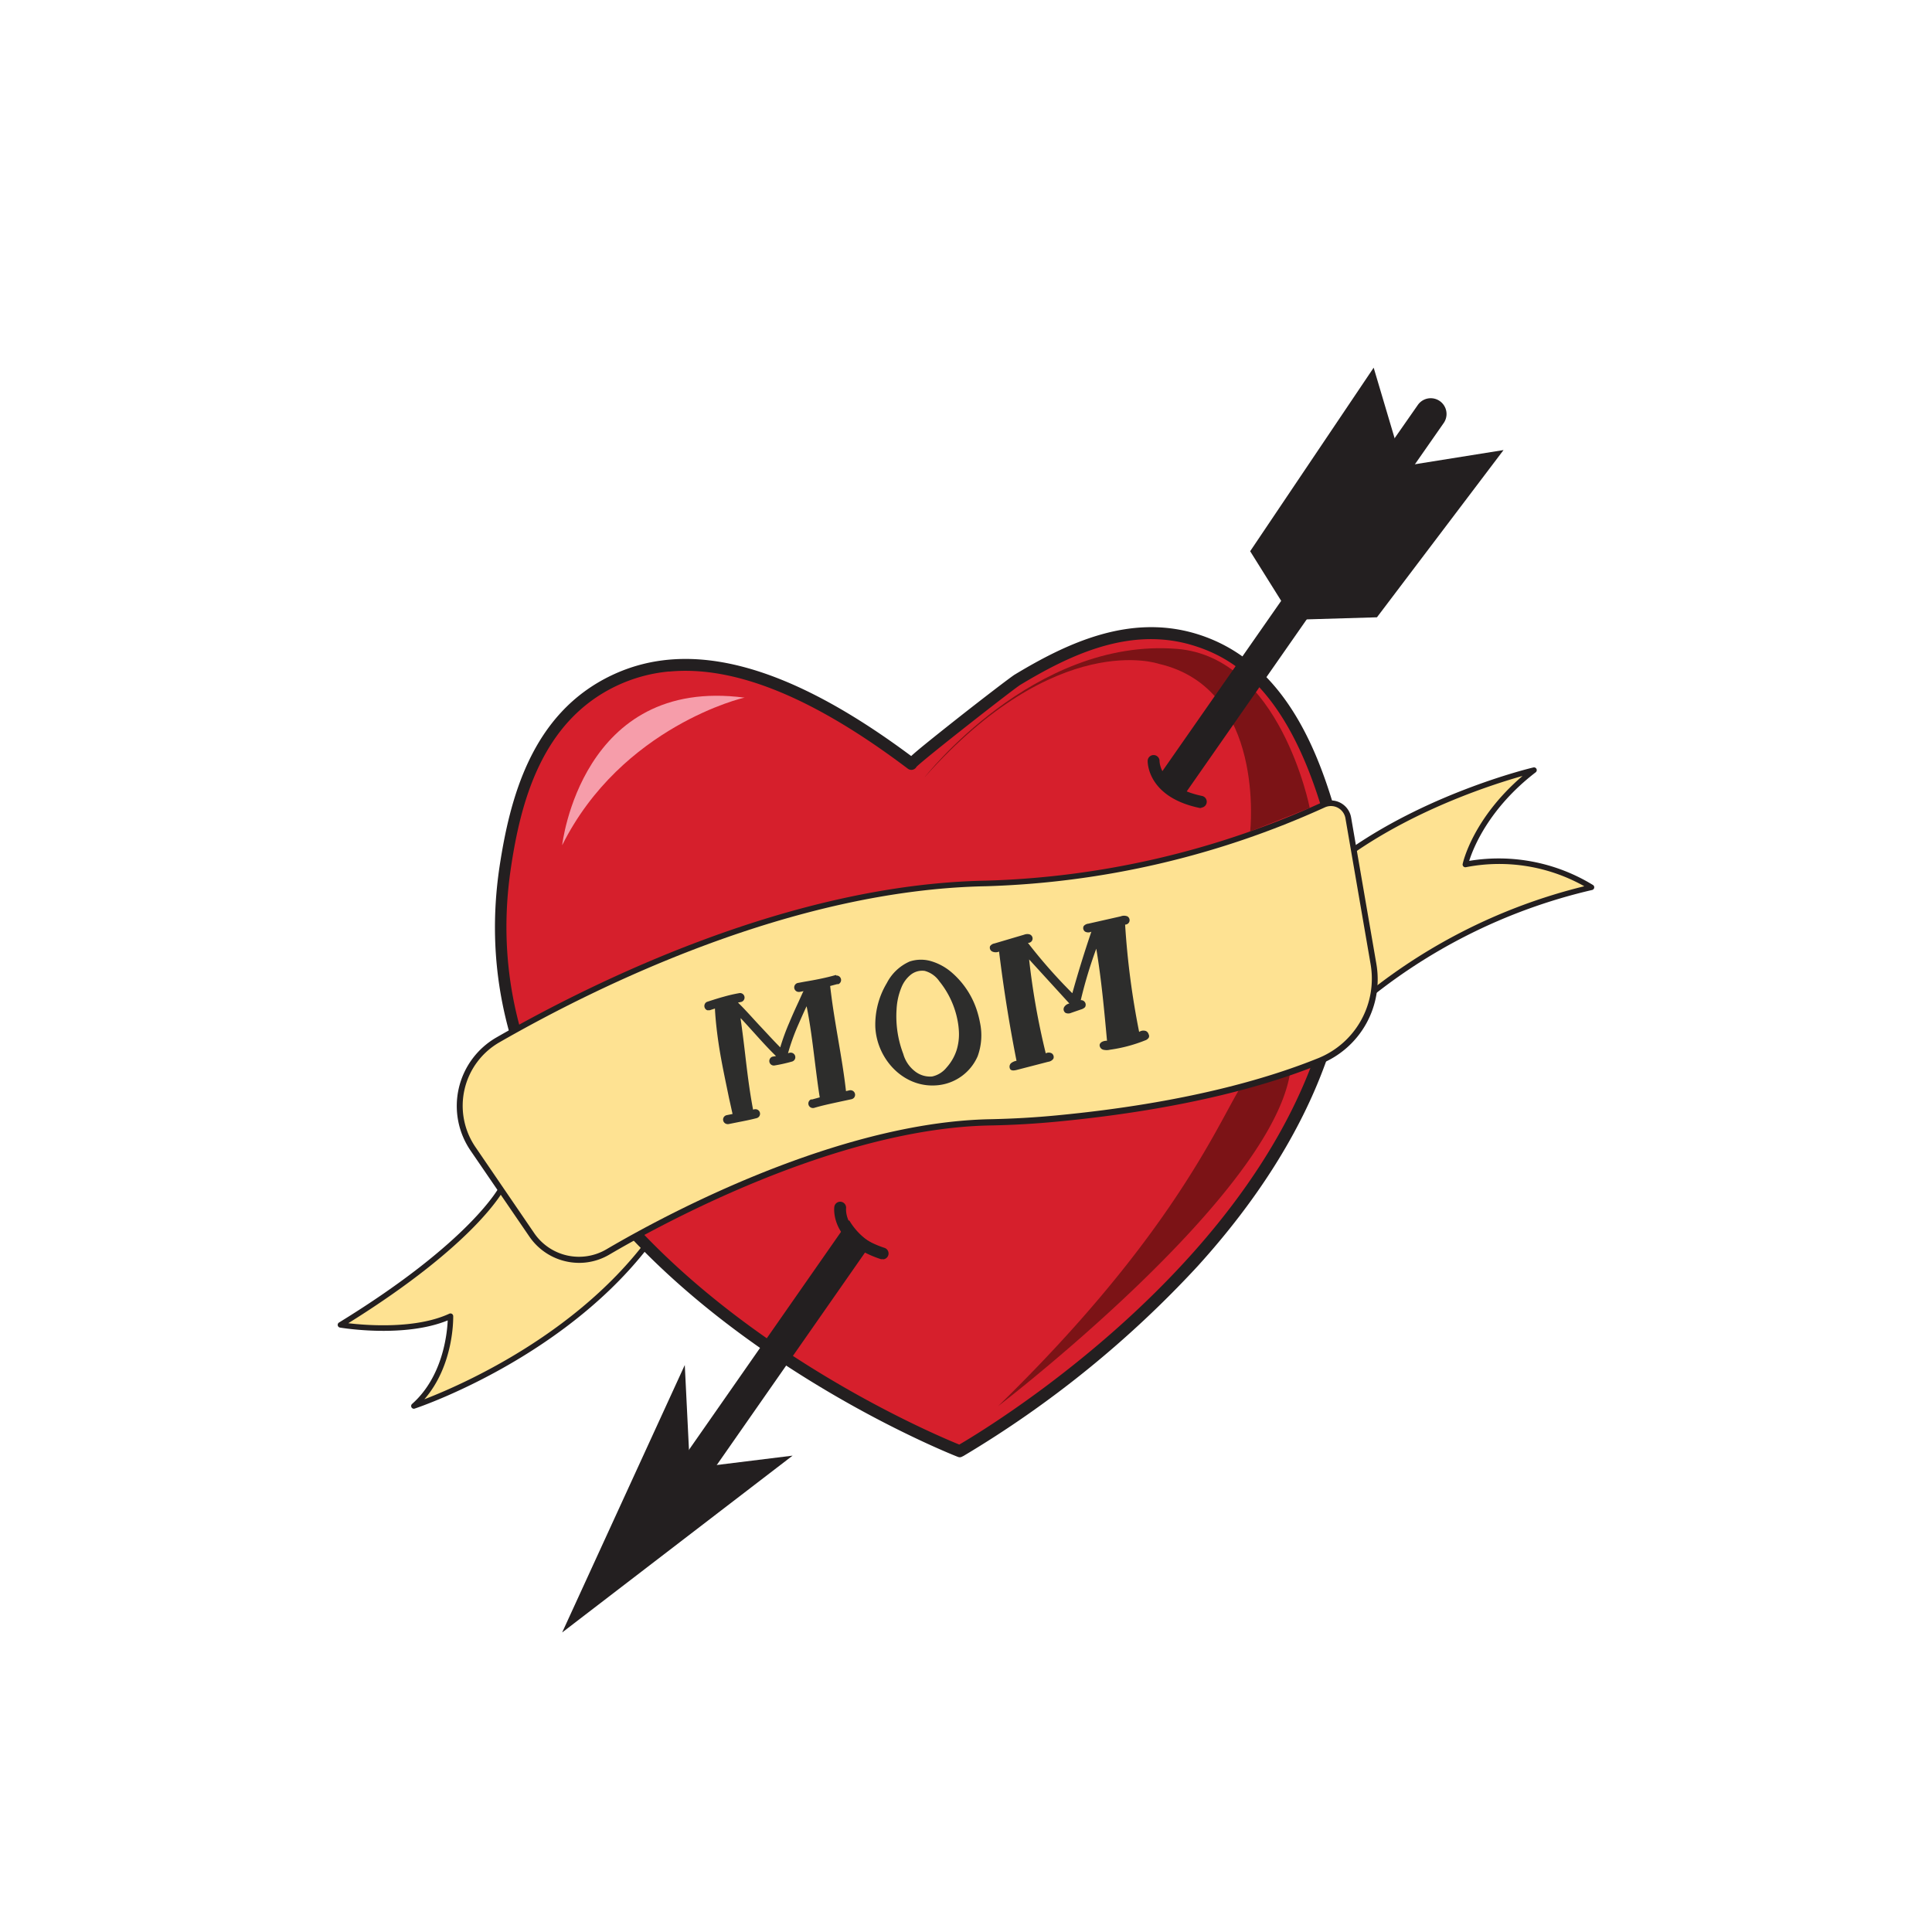 <svg id="Layer_1" data-name="Layer 1" xmlns="http://www.w3.org/2000/svg" viewBox="0 0 288 288"><defs><style>.cls-1{fill:#fee292;}.cls-2{fill:#231f20;}.cls-3{fill:#d61f2c;}.cls-4{fill:#7c1316;}.cls-5{fill:#f69daa;}.cls-6{fill:#2d2d2c;}</style></defs><title>heart tattoo</title><path class="cls-1" d="M202,150.1a82.27,82.27,0,0,1,35.25-17.8,26.15,26.15,0,0,0-18.8-3.41s1.6-7.41,10.24-14.07c0,0-14.69,3.4-27.16,12.06"/><path class="cls-2" d="M202.28,150.39l-.56-.6a83.54,83.54,0,0,1,34.45-17.68,25.89,25.89,0,0,0-17.64-2.84.4.4,0,0,1-.38-.11.41.41,0,0,1-.11-.38c.06-.29,1.54-6.78,8.92-13.11-4.31,1.21-15.49,4.78-25.2,11.52l-.47-.67c12.39-8.6,27.15-12.09,27.3-12.12a.41.41,0,0,1,.34.72c-7,5.38-9.32,11.31-9.92,13.21a26.9,26.9,0,0,1,18.46,3.6.41.41,0,0,1-.14.74A82.57,82.57,0,0,0,202.28,150.39Z"/><path class="cls-1" d="M74.91,176.93s-4,8.25-24.16,20.59c0,0,10,1.68,16.41-1.3,0,0,.21,8.37-5.47,13.39,0,0,28.36-9.21,39.72-32"/><path class="cls-2" d="M61.69,210a.41.41,0,0,1-.27-.71c4.59-4.06,5.23-10.46,5.32-12.46-6.45,2.64-15.66,1.14-16.06,1.07a.41.41,0,0,1-.15-.75c19.78-12.14,24-20.34,24-20.42l.73.36c-.17.34-4.2,8.23-23.34,20.16,2.77.33,10.08.89,15.06-1.42a.41.41,0,0,1,.58.36c0,.32.13,7.31-4.3,12.4,6.27-2.42,28.22-12,37.78-31.16l.73.37c-11.31,22.66-39.68,32.1-40,32.19Z"/><path class="cls-3" d="M143.18,216.31l-.06,0-.07,0c-3.63-1.44-75.93-30.93-67.74-86.84,1.64-11.18,5.22-22.72,16.18-28,15-7.18,32.62,3.49,44.42,12.4-.26-.19,14.62-11.84,15.77-12.53,8-4.83,16.83-8.86,26.31-6,11.64,3.47,16.93,14.71,20.1,25.51C214,175.07,146.54,214.39,143.18,216.31Z"/><path class="cls-2" d="M143.2,217.22a.87.87,0,0,1-.27,0l-.23-.08c-3.46-1.37-76.56-31.16-68.26-87.78C76,119,79.22,106.4,91.11,100.7c11.73-5.62,26.36-1.68,44.72,12,.9-.83,2.84-2.4,7-5.69,3.58-2.82,7.73-6,8.4-6.43,7.77-4.69,17.05-9.09,27-6.13,12.79,3.81,17.94,16.72,20.7,26.1a59.73,59.73,0,0,1-1.4,38.08c-3.72,10.18-10.11,20.32-19,30.12a156.93,156.93,0,0,1-34.91,28.29h0l-.15.07A.94.94,0,0,1,143.2,217.22Zm.23-1.7Zm-.72,0h0Zm0,0h0Zm-43-115.42a23.2,23.2,0,0,0-7.89,2.18c-11.14,5.34-14.24,17.4-15.69,27.3-7.93,54.13,60.86,83.32,66.87,85.76,5.72-3.34,69.57-42,54.19-94.27-5.52-18.76-13.78-23.2-19.51-24.91-9.3-2.77-18.16,1.45-25.6,5.94-1,.62-14.22,10.95-15.46,12.21l-.06.1a.88.88,0,0,1-1.24.17C121.31,104,109.56,99.18,99.76,100.11Z"/><polygon class="cls-2" points="83.8 243.35 102.08 203.48 102.84 218.88 118.15 216.99 83.8 243.35"/><polygon class="cls-2" points="186.36 82.17 204.77 54.81 209.13 69.49 224.13 67.09 205.26 92.02 192.75 92.39 186.36 82.17"/><path class="cls-4" d="M148.79,209.61s41.41-31.69,43.61-50.28a19.27,19.27,0,0,1-5.1.46C183.66,159.79,181.23,178,148.79,209.61Z"/><path class="cls-4" d="M186.36,123.95s2.39-21.32-13.64-25c0,0-15.16-5.27-34.9,16.93,0,0,16.24-20.88,37.65-19.15,15.38,1.24,19.77,23.7,19.77,23.7Z"/><path class="cls-2" d="M129,163.16l-7.14,1.3-.17-1,2.41-.44-3-16.72-4.54,10.35a11.2,11.2,0,0,1,2.57,5.13,4.8,4.8,0,0,1-.19,2.54,2.08,2.08,0,0,1-1.69,1.42,2.42,2.42,0,0,1-2.18-.61,3.69,3.69,0,0,1-1.15-2.13,8.36,8.36,0,0,1,.85-4.7l-8.18-9,3,16.33,2.28-.41.17,1-5.59,1-.17-1,2.35-.43-3.14-17.32-2.35.43-.17-1,5-.91,7.94,8.73,4.85-11.05,4.82-.88.17,1-2.28.41,3.14,17.32,2.28-.41Zm-11.2,0a9.51,9.51,0,0,0-2.33-4,6.19,6.19,0,0,0-.62,3.73,2.91,2.91,0,0,0,.75,1.52,1.51,1.51,0,0,0,1.45.47Q118.11,164.66,117.84,163.14Z"/><path class="cls-2" d="M143,143.52a10.77,10.77,0,0,1,2.49,13.8,8.53,8.53,0,0,1-12.79,2.32,10.77,10.77,0,0,1-2.52-13.79A8.53,8.53,0,0,1,143,143.52Zm1.28,7.07a12.16,12.16,0,0,0-.94-2.92,14.24,14.24,0,0,0-1.66-2.74,6.34,6.34,0,0,0-2.43-1.93,5.11,5.11,0,0,0-6.31,1.74,8.8,8.8,0,0,0-1.58,3.82,12,12,0,0,0,0,4,13.54,13.54,0,0,0,1.36,3.9,8.8,8.8,0,0,0,2.79,3.15,5.14,5.14,0,0,0,6.55-.47,6.44,6.44,0,0,0,1.64-2.55,12.67,12.67,0,0,0,.66-3A11,11,0,0,0,144.27,150.59Z"/><path class="cls-2" d="M172.73,155.22l-7.14,1.3-.17-1,2.41-.44-3-16.72-4.54,10.35a11.2,11.2,0,0,1,2.57,5.13,4.79,4.79,0,0,1-.19,2.54,2.08,2.08,0,0,1-1.69,1.42,2.42,2.42,0,0,1-2.18-.61,3.68,3.68,0,0,1-1.15-2.13,8.36,8.36,0,0,1,.85-4.7l-8.18-9,3,16.33,2.28-.41.17,1-5.59,1-.17-1,2.35-.43-3.14-17.32-2.35.43-.17-1,5-.91,7.94,8.73,4.85-11.05,4.82-.88.17,1-2.28.41,3.14,17.32,2.28-.41Zm-11.2,0a9.51,9.51,0,0,0-2.33-4,6.19,6.19,0,0,0-.62,3.73,2.91,2.91,0,0,0,.75,1.52,1.51,1.51,0,0,0,1.45.47Q161.8,156.73,161.53,155.21Z"/><path class="cls-2" d="M102.95,222.54a2.36,2.36,0,0,1-2.15-3.69L211.35,60.37a2.35,2.35,0,0,1,3.86,2.69L104.65,221.54A2.35,2.35,0,0,1,102.95,222.54Z"/><path class="cls-3" d="M125.68,179.84a9.78,9.78,0,0,0,8.54,6.87c7,.71,48.43-66.72,48.43-66.72s-10.21.38-11.05-8.41S125.68,179.84,125.68,179.84Z"/><path class="cls-2" d="M131.64,187.69a.88.88,0,0,1-.36,0c-7.51-2.47-6.94-7.56-6.91-7.78a.88.88,0,0,1,1.75.22c0,.17-.33,3.9,5.71,5.88a.88.88,0,0,1-.19,1.72Z"/><path class="cls-2" d="M179.08,120.44a.88.88,0,0,1-.26,0c-7.73-1.61-7.74-6.74-7.74-7a.88.88,0,0,1,1.77,0c0,.18.11,3.91,6.33,5.21a.88.88,0,0,1-.1,1.74Z"/><path class="cls-2" d="M87.21,188.21a9,9,0,0,1-8.28-3.85l-8.77-12.82A11.79,11.79,0,0,1,74,154.65c14.81-8.49,44-22.83,72.91-23.37a129.63,129.63,0,0,0,50.17-11.67,3.07,3.07,0,0,1,4.33,2.26l3.76,21.8a13.59,13.59,0,0,1-8.27,14.91c-7,2.89-19.55,6.73-39.33,8.62h0c-3.32.32-6.67.51-10,.57-23,.43-49.25,14.85-56.75,19.26A8.89,8.89,0,0,1,87.21,188.21Zm52.48-54.75c-26.07,2.49-51.37,15-64.78,22.72a10,10,0,0,0-3.29,14.37l8.77,12.81A7.22,7.22,0,0,0,90,185.5c7.6-4.46,34.21-19.06,57.62-19.5,3.24-.06,6.55-.25,9.82-.56h0c19.56-1.87,31.91-5.65,38.82-8.5a11.84,11.84,0,0,0,7.2-13l-3.76-21.8a1.31,1.31,0,0,0-1.84-1A131.47,131.47,0,0,1,147,133C144.54,133.09,142.11,133.23,139.69,133.46Z"/><path class="cls-1" d="M79.66,183.86,70.88,171a10.91,10.91,0,0,1,3.58-15.63c14.8-8.49,43.77-22.71,72.49-23.26a131.33,131.33,0,0,0,50.53-11.75,2.19,2.19,0,0,1,3.08,1.61l3.76,21.8a12.78,12.78,0,0,1-7.74,13.94c-7.4,3-19.78,6.72-39.07,8.56-3.22.31-6.52.5-9.9.57-20.58.39-44.38,11.86-57.19,19.38A8.08,8.08,0,0,1,79.66,183.86Z"/><path class="cls-5" d="M83.8,126s2.82-25.23,27.2-22C111,103.93,92.65,108.27,83.8,126Z"/><path class="cls-6" d="M124.64,145.35h-.07c-1.54.44-3.14.74-4.68,1l-.91.17a.67.67,0,0,0,.18,1.34h.05l.59-.11a.81.81,0,0,0-.15.24l-.63,1.39c-.47,1-.95,2.08-1.39,3.13a33.12,33.12,0,0,0-1.32,3.62c-1-1-2-2.11-3-3.17s-2.1-2.33-3.22-3.43l0,0-.08-.08v0l.42-.08a.66.66,0,0,0,.43-.27.67.67,0,0,0-.63-1.06h0a22.09,22.09,0,0,0-2.35.54c-.74.2-1.53.45-2.5.77a.64.64,0,0,0-.34.38.68.68,0,0,0,.4.87l.07,0,.1,0h.13a.68.68,0,0,0,.22-.06l.62-.2v.18h0c.1,1.7.3,3.48.6,5.43.42,2.69,1,5.3,1.49,7.72.18.8.36,1.62.53,2.39l-.85.17a.69.69,0,0,0-.44.28.68.68,0,0,0-.11.5.69.69,0,0,0,.72.56h.06l1.5-.3c.88-.17,1.79-.35,2.67-.58a.7.7,0,0,0,.43-.28.68.68,0,0,0-.61-1.06h-.07l-.24.06c-.53-2.76-.87-5.59-1.19-8.34h0c-.2-1.68-.41-3.43-.66-5.13v-.17c.66.7,1.31,1.43,1.95,2.13,1.06,1.18,2.16,2.4,3.32,3.53l-.45.07a.63.63,0,0,0-.42.26.69.69,0,0,0-.12.52.67.67,0,0,0,.75.55h0a22.91,22.91,0,0,0,2.57-.57.71.71,0,0,0,.43-.28.68.68,0,0,0-.61-1.06h-.07l-.29.08a32,32,0,0,1,1.42-4c.44-1,.92-2.11,1.35-3,.54,2.64.87,5.36,1.2,8,.16,1.29.33,2.63.51,3.94.08.55.16,1.11.25,1.64l-1.13.31-.09,0-.09,0a.67.67,0,0,0-.1,1.16.69.69,0,0,0,.44.12h.07c1.19-.36,2.43-.62,3.62-.88.64-.14,1.31-.28,2-.43a.7.7,0,0,0,.43-.28.68.68,0,0,0-.6-1.06h-.07l-.57.13c-.29-2.6-.74-5.22-1.17-7.75-.33-1.94-.67-3.94-.94-5.92-.09-.69-.18-1.36-.25-2l1.06-.28.09,0,.09,0a.67.67,0,0,0,.1-1.16.69.69,0,0,0-.44-.12Z"/><path class="cls-6" d="M145.76,151.07a12.57,12.57,0,0,0-3.85-6.07,8.29,8.29,0,0,0-2.95-1.67,5.39,5.39,0,0,0-3.36,0,7,7,0,0,0-3.4,3.21,12.06,12.06,0,0,0-1.72,6.51c.21,4.89,4.33,9.3,9.43,8.71a7.25,7.25,0,0,0,5.82-4.29,9.1,9.1,0,0,0,.35-5.06A13.69,13.69,0,0,0,145.76,151.07Zm-2.82,2.65a8,8,0,0,1-.34,2.82,7.19,7.19,0,0,1-1.51,2.61,3.78,3.78,0,0,1-2.14,1.32,3.63,3.63,0,0,1-2.63-.83,4.92,4.92,0,0,1-1.67-2.53,15.74,15.74,0,0,1-1-6.65,9.81,9.81,0,0,1,.76-3.35,4.63,4.63,0,0,1,1.33-1.79,2.73,2.73,0,0,1,2.11-.59,3.86,3.86,0,0,1,2.17,1.54,13.21,13.21,0,0,1,2.75,6A11.27,11.27,0,0,1,142.94,153.72Z"/><path class="cls-6" d="M171.22,154.17a.74.74,0,0,0-.41-.48,1.12,1.12,0,0,0-1,.14,119.36,119.36,0,0,1-2.09-16,.66.66,0,0,0,.34-1.23,1.34,1.34,0,0,0-1,0l-4.82,1.09a1.06,1.06,0,0,0-.69.35.64.64,0,0,0,.21.84,1,1,0,0,0,.93,0q-1.55,4.55-2.84,9.18a77.72,77.72,0,0,1-6.62-7.51.65.65,0,0,0,.15-1.29,1.32,1.32,0,0,0-.71.07l-4.43,1.31a1,1,0,0,0-.65.4.64.64,0,0,0,.34.81,1.26,1.26,0,0,0,1,0q1,8.19,2.6,16.28a1.73,1.73,0,0,0-.84.38.73.73,0,0,0-.08.9c.25.27.78.13,1.08.05l4.56-1.18a1.12,1.12,0,0,0,.77-.45.66.66,0,0,0-.24-.81.93.93,0,0,0-.89,0,108.8,108.8,0,0,1-2.48-14l6,6.57a1.17,1.17,0,0,0-.78.54.65.65,0,0,0,.21.86,1,1,0,0,0,.82,0l1.47-.51a1.31,1.31,0,0,0,.61-.34.69.69,0,0,0-.63-1.05,65.79,65.79,0,0,1,2.31-7.67c.76,4.54,1.18,9.13,1.6,13.72-.45,0-1,.16-1.1.6a.72.72,0,0,0,.54.74,2.1,2.1,0,0,0,1,0,22.27,22.27,0,0,0,5.24-1.39,1,1,0,0,0,.55-.42A.55.55,0,0,0,171.22,154.17Z"/></svg>